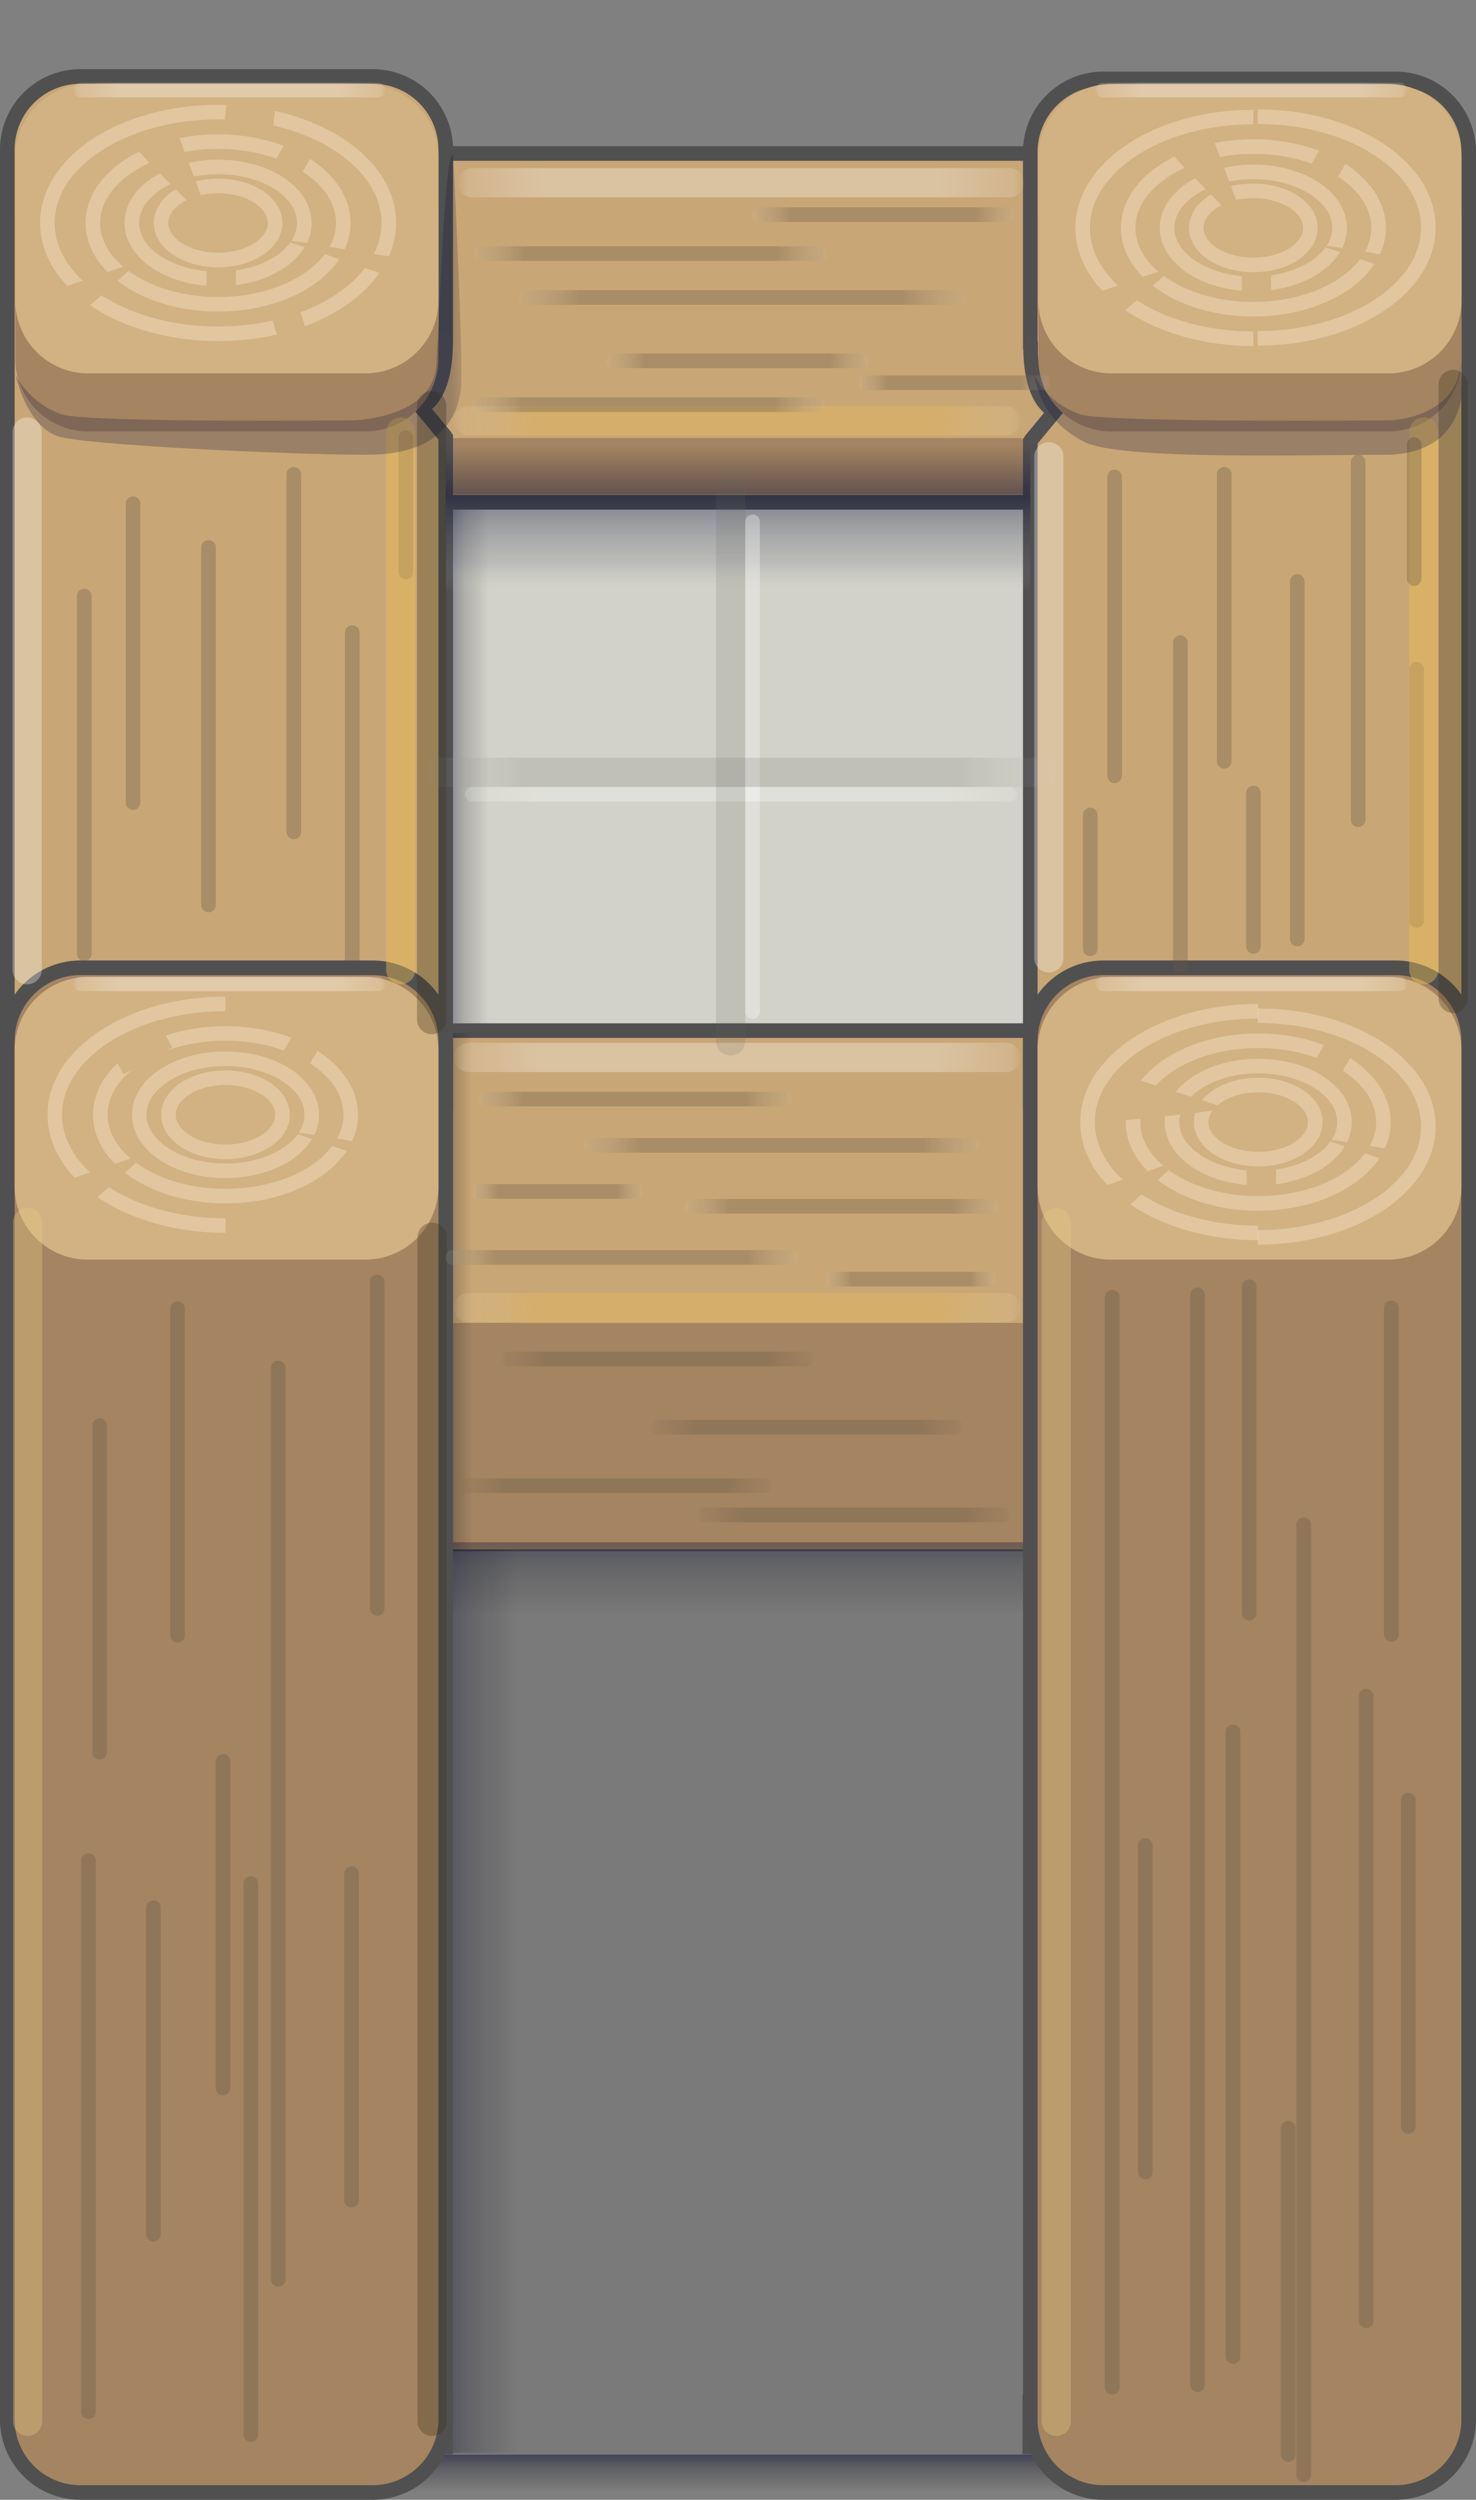<svg xmlns="http://www.w3.org/2000/svg" baseProfile="full" width="101" height="171">
 <rect width="100%" height="100%" fill="#808080" stroke="none"/>
 <path fill="#D2D2C8" d="M5.5 10.5h90a5 5 0 015 5v150a5 5 0 01-5 5H77.994l-2.347-3H25.319l-2.337 3H5.5a5 5 0 01-5-5v-150a5 5 0 015-5z"/>
 <linearGradient id="a" gradientUnits="objectBoundingBox" x1=".911" y1="1.001" x2="1.911" y2="1.001" gradientTransform="rotate(-90 .911 1)">
  <stop offset=".853" stop-color="#7A7A7A" stop-opacity=".612"/>
  <stop offset=".955" stop-color="#A4A4A4" stop-opacity=".31"/>
  <stop offset="1" stop-color="#CECECE" stop-opacity="0"/>
 </linearGradient>
 <path fill="url(#a)" d="M99.089 13.389a1 1 0 011 1v85.333a1 1 0 01-2 0l-9.922-4.111c3.722-.389 9.922 2.143 9.922-8.222v-73a1 1 0 011-1z"/>
 <linearGradient id="b" gradientUnits="objectBoundingBox" x1=".508" y1=".524" x2="1.025" y2=".524" gradientTransform="rotate(-90 .508 .524)">
  <stop offset=".832" stop-color="#7A7A7A"/>
  <stop offset=".948" stop-color="#A4A4A4" stop-opacity=".502"/>
  <stop offset="1" stop-color="#CECECE" stop-opacity="0"/>
 </linearGradient>
 <path fill="url(#b)" d="M5.917 86.5h89.166a5 5 0 015 5v73.667a5 5 0 01-5 5H77.648l-2.167-2.2h-50.33l-2.001 2.2H5.917a5 5 0 01-5-5V91.5a5 5 0 015-5z"/>
 <linearGradient id="c" gradientUnits="objectBoundingBox" x1=".042" y1=".995" x2="1.035" y2=".995" gradientTransform="rotate(-90 .042 .995)">
  <stop offset="0" stop-color="#CECECE" stop-opacity=".659"/>
  <stop offset=".692" stop-color="#E6E6E6" stop-opacity=".659"/>
  <stop offset="1" stop-color="#FFF" stop-opacity=".659"/>
 </linearGradient>
 <path fill="none" stroke-width="2" stroke-linecap="round" stroke-linejoin="round" stroke="url(#c)" d="M95.111 12.556H5.226c-1.366 0-2.449 1.189-2.449 3v71.953"/>
 <path fill="#C9A675" stroke-linejoin="round" stroke="#505050" d="M80.5 75.5v25.112a5 5 0 01-5 5h-50a5 5 0 01-5-5V75.5a5 5 0 015-5h50a5 5 0 015 5z"/>
 <path fill="#A48461" d="M80.5 95.5v5.479a5 5 0 01-5 5h-50a5 5 0 01-5-5v-5.48a5 5 0 015-5h50a5 5 0 015 5z"/>
 <linearGradient id="d" gradientUnits="objectBoundingBox" x1=".5" y1=".006" x2="1.5" y2=".006" gradientTransform="rotate(90 .5 .006)">
  <stop offset="0" stop-color="#0B0E36" stop-opacity=".341"/>
  <stop offset=".347" stop-color="#05071B" stop-opacity=".173"/>
  <stop offset="1" stop-opacity="0"/>
 </linearGradient>
 <path fill="url(#d)" d="M30.5 105.5h40v5h-40z"/>
 <linearGradient id="e" gradientUnits="objectBoundingBox" x1=".006" y1=".176" x2="1.006" y2=".176">
  <stop offset="0" stop-color="#0B0E36" stop-opacity=".341"/>
  <stop offset=".347" stop-color="#05071B" stop-opacity=".173"/>
  <stop offset="1" stop-opacity="0"/>
 </linearGradient>
 <path fill="url(#e)" d="M30.5 106h5v61.8h-5z"/>
 <linearGradient id="f" gradientUnits="objectBoundingBox" x1=".5" y1=".006" x2="1.5" y2=".006" gradientTransform="rotate(90 .5 .006)">
  <stop offset="0" stop-color="#0B0E36" stop-opacity=".525"/>
  <stop offset=".347" stop-color="#05071B" stop-opacity=".267"/>
  <stop offset="1" stop-opacity="0"/>
 </linearGradient>
 <path fill="url(#f)" d="M25.707 167.912h50.111v2.588H25.707z"/>
 <linearGradient id="g" gradientUnits="objectBoundingBox" x1=".006" y1=".5" x2="1.006" y2=".5">
  <stop offset="0" stop-color="#0B0E36" stop-opacity=".341"/>
  <stop offset=".347" stop-color="#05071B" stop-opacity=".173"/>
  <stop offset="1" stop-opacity="0"/>
 </linearGradient>
 <path fill="url(#g)" d="M30.889 34.667h2.548v35.334h-2.548z"/>
 <linearGradient id="h" gradientUnits="objectBoundingBox" x1=".006" y1=".5" x2="1.006" y2=".5">
  <stop offset="0" stop-color="#0B0E36" stop-opacity=".341"/>
  <stop offset=".347" stop-color="#05071B" stop-opacity=".173"/>
  <stop offset="1" stop-opacity="0"/>
 </linearGradient>
 <path fill="url(#h)" d="M30.591 70.667h1.701v35.334h-1.701z"/>
 <path fill="#C9A675" stroke-linejoin="round" stroke="#505050" d="M80.5 15.5v13.862a5 5 0 01-5 5h-50a5 5 0 01-5-5V15.5a5 5 0 015-5h50a5 5 0 015 5z"/>
 <path fill="#A48461" d="M80.5 31.884a1.916 1.916 0 01-1.916 1.916H22.416a1.916 1.916 0 110-3.832h56.168c1.058 0 1.916.857 1.916 1.916z"/>
 <path fill="#C9A675" stroke-linejoin="round" stroke="#505050" d="M75.5 5.397h20a5 5 0 015 5v65.26a5 5 0 01-5 5h-20a5 5 0 01-5-5v-65.26a5 5 0 015-5z"/>
 <path fill="#C9A675" d="M69.499 23.412l3.666 3.374-3.222 3.292-.444-6.666z"/>
 <path fill="none" stroke-linecap="round" stroke="#515151" d="M70.554 30.1l1.633-1.977s-1.721-.511-1.666-4.622"/>
 <path fill="#515151" d="M69.964 163.8H72.5v4.083h-2.536z"/>
 <path fill="#A48461" stroke-linejoin="round" stroke="#505050" d="M75.5 66.202h20a5 5 0 015 5V165.5a5 5 0 01-5 5h-20a5 5 0 01-5-5V71.202a5 5 0 015-5z"/>
 <path fill="#D2B182" d="M76 66.834h19a5 5 0 015 5v9.332a5 5 0 01-5 5H76a5 5 0 01-5-5v-9.332a5 5 0 015-5z"/>
 <path fill="#C9A675" stroke-linejoin="round" stroke="#505050" d="M5.5 5.23h20a5 5 0 015 5v65.428a5 5 0 01-5 5h-20a5 5 0 01-5-5V10.23a5 5 0 015-5z"/>
 <path fill="#C9A675" d="M31.51 23.148l-3.667 3.374 3.223 3.292.444-6.666z"/>
 <path fill="none" stroke-linecap="round" stroke="#515151" d="M30.454 29.837l-1.633-1.978s1.722-.511 1.666-4.622"/>
 <path fill="#A48461" d="M76.049 9.722h18.959a5 5 0 015 5v9.792a5 5 0 01-5 5h-18.96a5 5 0 01-5-5v-9.791a5 5 0 015-5zm-70.007 0H25a5 5 0 015 5v9.792a5 5 0 01-5 5H6.042a5 5 0 01-5-5v-9.791a5 5 0 015-5z"/>
 <path fill="#D2B182" d="M6.042 5.75H25a5 5 0 015 5v9.792a5 5 0 01-5 5H6.042a5 5 0 01-5-5V10.75a5 5 0 015-5zm70.007 0h18.959a5 5 0 015 5v9.792a5 5 0 01-5 5h-18.96a5 5 0 01-5-5V10.75a5 5 0 015-5z"/>
 <linearGradient id="i" gradientUnits="objectBoundingBox" x1=".5" y1=".006" x2="1.5" y2=".006" gradientTransform="rotate(90 .5 .006)">
  <stop offset="0" stop-color="#0B0E36" stop-opacity=".008"/>
  <stop offset=".336" stop-color="#0B0E36" stop-opacity=".431"/>
  <stop offset=".796" stop-color="#6C6E82" stop-opacity=".22"/>
  <stop offset="1" stop-color="#CECECE" stop-opacity="0"/>
 </linearGradient>
 <path fill="url(#i)" d="M30.5 30.485h40V40.5h-40z"/>
 <radialGradient id="j" cx="24.103" cy="55.507" r="192.553" gradientUnits="userSpaceOnUse" gradientTransform="rotate(-90 24.103 55.507)">
  <stop offset=".695" stop-color="#645746" stop-opacity=".322"/>
  <stop offset=".952" stop-color="#B1ABA2" stop-opacity=".161"/>
  <stop offset=".991" stop-color="#FFF" stop-opacity="0"/>
 </radialGradient>
 <path fill="none" stroke-linecap="round" stroke-linejoin="round" stroke="url(#j)" d="M24.103 43.276v24.462"/>
 <radialGradient id="k" cx="92.936" cy="43.841" r="192.553" gradientUnits="userSpaceOnUse" gradientTransform="rotate(-90 92.936 43.84)">
  <stop offset=".695" stop-color="#645746" stop-opacity=".322"/>
  <stop offset=".952" stop-color="#B1ABA2" stop-opacity=".161"/>
  <stop offset=".991" stop-color="#FFF" stop-opacity="0"/>
 </radialGradient>
 <path fill="none" stroke-linecap="round" stroke-linejoin="round" stroke="url(#k)" d="M92.936 31.61v24.461"/>
 <radialGradient id="l" cx="27.769" cy="34.535" r="77.015" gradientUnits="userSpaceOnUse" gradientTransform="rotate(-90 27.77 34.535)">
  <stop offset=".695" stop-color="#645746" stop-opacity=".322"/>
  <stop offset=".952" stop-color="#B1ABA2" stop-opacity=".161"/>
  <stop offset=".991" stop-color="#FFF" stop-opacity="0"/>
 </radialGradient>
 <path fill="none" stroke-linecap="round" stroke-linejoin="round" stroke="url(#l)" d="M27.769 29.943v9.184"/>
 <radialGradient id="m" cx="96.936" cy="54.368" r="137.515" gradientUnits="userSpaceOnUse" gradientTransform="rotate(-90 96.936 54.368)">
  <stop offset=".695" stop-color="#645746" stop-opacity=".322"/>
  <stop offset=".952" stop-color="#B1ABA2" stop-opacity=".161"/>
  <stop offset=".991" stop-color="#FFF" stop-opacity="0"/>
 </radialGradient>
 <path fill="none" stroke-linecap="round" stroke-linejoin="round" stroke="url(#m)" d="M96.936 45.776V62.96"/>
 <radialGradient id="n" cx="5.769" cy="53.007" r="192.553" gradientUnits="userSpaceOnUse" gradientTransform="rotate(-90 5.77 53.007)">
  <stop offset=".695" stop-color="#645746" stop-opacity=".322"/>
  <stop offset=".952" stop-color="#B1ABA2" stop-opacity=".161"/>
  <stop offset=".991" stop-color="#FFF" stop-opacity="0"/>
 </radialGradient>
 <path fill="none" stroke-linecap="round" stroke-linejoin="round" stroke="url(#n)" d="M5.769 40.776v24.462"/>
 <radialGradient id="o" cx="80.769" cy="55.016" r="174.777" gradientUnits="userSpaceOnUse" gradientTransform="rotate(-90 80.77 55.016)">
  <stop offset=".695" stop-color="#645746" stop-opacity=".322"/>
  <stop offset=".952" stop-color="#B1ABA2" stop-opacity=".161"/>
  <stop offset=".991" stop-color="#FFF" stop-opacity="0"/>
 </radialGradient>
 <path fill="none" stroke-linecap="round" stroke-linejoin="round" stroke="url(#o)" d="M80.769 43.96v22.111"/>
 <path fill="#515151" d="M28.464 163.8H31v4.083h-2.536z"/>
 <path fill="#A48461" stroke-linejoin="round" stroke="#505050" d="M5.5 66.202h20a5 5 0 015 5V165.5a5 5 0 01-5 5h-20a5 5 0 01-5-5V71.202a5 5 0 015-5z"/>
 <path fill="#D2B182" d="M6 66.834h19a5 5 0 015 5v9.332a5 5 0 01-5 5H6a5 5 0 01-5-5v-9.332a5 5 0 015-5z"/>
 <radialGradient id="p" cx="15.699" cy="6.162" r="10.897" gradientUnits="userSpaceOnUse">
  <stop offset=".695" stop-color="#FFF" stop-opacity=".322"/>
  <stop offset=".952" stop-color="#FFF" stop-opacity=".161"/>
  <stop offset=".991" stop-color="#FFF" stop-opacity="0"/>
 </radialGradient>
 <path fill="none" stroke-linecap="round" stroke-linejoin="round" stroke="url(#p)" d="M25.875 6.162H5.523"/>
 <radialGradient id="q" cx="15.699" cy="67.302" r="10.897" gradientUnits="userSpaceOnUse">
  <stop offset=".695" stop-color="#FFF" stop-opacity=".322"/>
  <stop offset=".952" stop-color="#FFF" stop-opacity=".161"/>
  <stop offset=".991" stop-color="#FFF" stop-opacity="0"/>
 </radialGradient>
 <path fill="none" stroke-linecap="round" stroke-linejoin="round" stroke="url(#q)" d="M25.875 67.302H5.523"/>
 <radialGradient id="r" cx="50.453" cy="72.334" r="19.692" gradientUnits="userSpaceOnUse">
  <stop offset=".695" stop-color="#FFF" stop-opacity=".322"/>
  <stop offset=".952" stop-color="#FFF" stop-opacity=".161"/>
  <stop offset=".991" stop-color="#FFF" stop-opacity="0"/>
 </radialGradient>
 <path fill="none" stroke-width="2" stroke-linecap="round" stroke-linejoin="round" stroke="url(#r)" d="M68.843 72.334H32.064"/>
 <radialGradient id="s" cx="50.453" cy="89.446" r="19.692" gradientUnits="userSpaceOnUse">
  <stop offset=".695" stop-color="#EBBE54" stop-opacity=".322"/>
  <stop offset=".952" stop-color="#F5DEA9" stop-opacity=".161"/>
  <stop offset=".991" stop-color="#FFF" stop-opacity="0"/>
 </radialGradient>
 <path fill="none" stroke-width="2" stroke-linecap="round" stroke-linejoin="round" stroke="url(#s)" d="M68.843 89.446H32.064"/>
 <radialGradient id="t" cx="50.453" cy="28.776" r="19.692" gradientUnits="userSpaceOnUse">
  <stop offset=".695" stop-color="#EBBE54" stop-opacity=".322"/>
  <stop offset=".952" stop-color="#F5DEA9" stop-opacity=".161"/>
  <stop offset=".991" stop-color="#FFF" stop-opacity="0"/>
 </radialGradient>
 <path fill="none" stroke-width="2" stroke-linecap="round" stroke-linejoin="round" stroke="url(#t)" d="M68.843 28.776H32.064"/>
 <radialGradient id="u" cx="50.703" cy="12.5" r="19.692" gradientUnits="userSpaceOnUse">
  <stop offset=".695" stop-color="#FFF" stop-opacity=".322"/>
  <stop offset=".952" stop-color="#FFF" stop-opacity=".161"/>
  <stop offset=".991" stop-color="#FFF" stop-opacity="0"/>
 </radialGradient>
 <path fill="none" stroke-width="2" stroke-linecap="round" stroke-linejoin="round" stroke="url(#u)" d="M69.093 12.5H32.314"/>
 <radialGradient id="v" cx="50.703" cy="54.334" r="19.692" gradientUnits="userSpaceOnUse">
  <stop offset=".695" stop-color="#FFF" stop-opacity=".322"/>
  <stop offset=".952" stop-color="#FFF" stop-opacity=".161"/>
  <stop offset=".991" stop-color="#FFF" stop-opacity="0"/>
 </radialGradient>
 <path fill="none" stroke-linecap="round" stroke-linejoin="round" stroke="url(#v)" d="M69.093 54.334H32.314"/>
 <radialGradient id="w" cx="51.499" cy="52.446" r="260.93" gradientUnits="userSpaceOnUse" gradientTransform="rotate(-90 51.499 52.446)">
  <stop offset=".695" stop-color="#FFF" stop-opacity=".322"/>
  <stop offset=".952" stop-color="#FFF" stop-opacity=".161"/>
  <stop offset=".991" stop-color="#FFF" stop-opacity="0"/>
 </radialGradient>
 <path fill="none" stroke-linecap="round" stroke-linejoin="round" stroke="url(#w)" d="M51.499 35.695v33.503"/>
 <radialGradient id="x" cx="50.703" cy="52.83" r="22.053" gradientUnits="userSpaceOnUse">
  <stop offset=".679" stop-color="#646360" stop-opacity=".161"/>
  <stop offset=".95" stop-color="#B1B1AF" stop-opacity=".082"/>
  <stop offset=".991" stop-color="#FFF" stop-opacity="0"/>
 </radialGradient>
 <path fill="none" stroke-width="2" stroke-linecap="round" stroke-linejoin="round" stroke="url(#x)" d="M71.298 52.83H30.109"/>
 <radialGradient id="y" cx="49.995" cy="52.447" r="149.437" gradientUnits="userSpaceOnUse" gradientTransform="rotate(-90 49.995 52.446)">
  <stop offset=".679" stop-color="#646360" stop-opacity=".161"/>
  <stop offset=".95" stop-color="#B1B1AF" stop-opacity=".082"/>
  <stop offset=".991" stop-color="#FFF" stop-opacity="0"/>
 </radialGradient>
 <path fill="none" stroke-width="2" stroke-linecap="round" stroke-linejoin="round" stroke="url(#y)" d="M49.995 33.686v37.521"/>
 <radialGradient id="z" cx="71.77" cy="48.384" r="137.177" gradientUnits="userSpaceOnUse" gradientTransform="rotate(-90 71.77 48.384)">
  <stop offset=".695" stop-color="#FFF" stop-opacity=".322"/>
  <stop offset=".952" stop-color="#FFF" stop-opacity=".161"/>
  <stop offset=".991" stop-color="#FFF" stop-opacity="0"/>
 </radialGradient>
 <path fill="none" stroke-width="2" stroke-linecap="round" stroke-linejoin="round" stroke="url(#z)" d="M71.77 31.245v34.278"/>
 <radialGradient id="A" cx="1.859" cy="47.945" r="146.633" gradientUnits="userSpaceOnUse" gradientTransform="rotate(-90 1.859 47.945)">
  <stop offset=".695" stop-color="#FFF" stop-opacity=".322"/>
  <stop offset=".952" stop-color="#FFF" stop-opacity=".161"/>
  <stop offset=".991" stop-color="#FFF" stop-opacity="0"/>
 </radialGradient>
 <path fill="none" stroke-width="2" stroke-linecap="round" stroke-linejoin="round" stroke="url(#A)" d="M1.859 29.555v36.78"/>
 <radialGradient id="B" cx="27.423" cy="47.945" r="146.633" gradientUnits="userSpaceOnUse" gradientTransform="rotate(-90 27.423 47.945)">
  <stop offset=".695" stop-color="#EBBE54" stop-opacity=".424"/>
  <stop offset=".952" stop-color="#F5DEA9" stop-opacity=".212"/>
  <stop offset=".991" stop-color="#FFF" stop-opacity="0"/>
 </radialGradient>
 <path fill="none" stroke-width="2" stroke-linecap="round" stroke-linejoin="round" stroke="url(#B)" d="M27.423 29.555v36.78"/>
 <radialGradient id="C" cx="97.426" cy="47.945" r="146.633" gradientUnits="userSpaceOnUse" gradientTransform="rotate(-90 97.426 47.945)">
  <stop offset=".695" stop-color="#EBBE54" stop-opacity=".424"/>
  <stop offset=".952" stop-color="#F5DEA9" stop-opacity=".212"/>
  <stop offset=".991" stop-color="#FFF" stop-opacity="0"/>
 </radialGradient>
 <path fill="none" stroke-width="2" stroke-linecap="round" stroke-linejoin="round" stroke="url(#C)" d="M97.426 29.555v36.78"/>
 <radialGradient id="D" cx="9.103" cy="44.682" r="162.173" gradientUnits="userSpaceOnUse" gradientTransform="rotate(-90 9.103 44.682)">
  <stop offset=".695" stop-color="#645746" stop-opacity=".322"/>
  <stop offset=".952" stop-color="#B1ABA2" stop-opacity=".161"/>
  <stop offset=".991" stop-color="#FFF" stop-opacity="0"/>
 </radialGradient>
 <path fill="none" stroke-linecap="round" stroke-linejoin="round" stroke="url(#D)" d="M9.103 34.46v20.445"/>
 <radialGradient id="E" cx="76.269" cy="42.849" r="162.173" gradientUnits="userSpaceOnUse" gradientTransform="rotate(-90 76.27 42.85)">
  <stop offset=".695" stop-color="#645746" stop-opacity=".322"/>
  <stop offset=".952" stop-color="#B1ABA2" stop-opacity=".161"/>
  <stop offset=".991" stop-color="#FFF" stop-opacity="0"/>
 </radialGradient>
 <path fill="none" stroke-linecap="round" stroke-linejoin="round" stroke="url(#E)" d="M76.269 32.627v20.444"/>
 <radialGradient id="F" cx="74.603" cy="60.325" r="76.838" gradientUnits="userSpaceOnUse" gradientTransform="rotate(-90 74.603 60.325)">
  <stop offset=".695" stop-color="#645746" stop-opacity=".322"/>
  <stop offset=".952" stop-color="#B1ABA2" stop-opacity=".161"/>
  <stop offset=".991" stop-color="#FFF" stop-opacity="0"/>
 </radialGradient>
 <path fill="none" stroke-linecap="round" stroke-linejoin="round" stroke="url(#F)" d="M74.603 55.744v9.161"/>
 <radialGradient id="G" cx="96.769" cy="34.991" r="76.838" gradientUnits="userSpaceOnUse" gradientTransform="rotate(-90 96.77 34.991)">
  <stop offset=".695" stop-color="#645746" stop-opacity=".322"/>
  <stop offset=".952" stop-color="#B1ABA2" stop-opacity=".161"/>
  <stop offset=".991" stop-color="#FFF" stop-opacity="0"/>
 </radialGradient>
 <path fill="none" stroke-linecap="round" stroke-linejoin="round" stroke="url(#G)" d="M96.769 30.411v9.16"/>
 <radialGradient id="H" cx="85.769" cy="59.491" r="86.921" gradientUnits="userSpaceOnUse" gradientTransform="rotate(-90 85.77 59.491)">
  <stop offset=".695" stop-color="#645746" stop-opacity=".322"/>
  <stop offset=".952" stop-color="#B1ABA2" stop-opacity=".161"/>
  <stop offset=".991" stop-color="#FFF" stop-opacity="0"/>
 </radialGradient>
 <path fill="none" stroke-linecap="round" stroke-linejoin="round" stroke="url(#H)" d="M85.769 54.244v10.494"/>
 <radialGradient id="I" cx="43.436" cy="75.183" r="10.946" gradientUnits="userSpaceOnUse" gradientTransform="rotate(180 43.436 75.182)">
  <stop offset=".695" stop-color="#645746" stop-opacity=".322"/>
  <stop offset=".952" stop-color="#B1ABA2" stop-opacity=".161"/>
  <stop offset=".991" stop-color="#FFF" stop-opacity="0"/>
 </radialGradient>
 <path fill="none" stroke-linecap="round" stroke-linejoin="round" stroke="url(#I)" d="M33.214 75.183h20.444"/>
 <radialGradient id="J" cx="53.483" cy="78.349" r="13.902" gradientUnits="userSpaceOnUse" gradientTransform="rotate(180 53.482 78.35)">
  <stop offset=".695" stop-color="#645746" stop-opacity=".322"/>
  <stop offset=".952" stop-color="#B1ABA2" stop-opacity=".161"/>
  <stop offset=".991" stop-color="#FFF" stop-opacity="0"/>
 </radialGradient>
 <path fill="none" stroke-linecap="round" stroke-linejoin="round" stroke="url(#J)" d="M40.5 78.349h25.965"/>
 <radialGradient id="K" cx="57.556" cy="82.516" r="10.946" gradientUnits="userSpaceOnUse" gradientTransform="rotate(180 57.556 82.516)">
  <stop offset=".695" stop-color="#645746" stop-opacity=".322"/>
  <stop offset=".952" stop-color="#B1ABA2" stop-opacity=".161"/>
  <stop offset=".991" stop-color="#FFF" stop-opacity="0"/>
 </radialGradient>
 <path fill="none" stroke-linecap="round" stroke-linejoin="round" stroke="url(#K)" d="M47.333 82.516h20.445"/>
 <radialGradient id="L" cx="42.111" cy="101.627" r="10.946" gradientUnits="userSpaceOnUse" gradientTransform="rotate(180 42.111 101.627)">
  <stop offset=".695" stop-color="#645746" stop-opacity=".322"/>
  <stop offset=".952" stop-color="#846D53" stop-opacity=".161"/>
  <stop offset=".991" stop-color="#A48461" stop-opacity="0"/>
 </radialGradient>
 <path fill="none" stroke-linecap="round" stroke-linejoin="round" stroke="url(#L)" d="M31.889 101.627h20.444"/>
 <radialGradient id="M" cx="45" cy="92.96" r="10.946" gradientUnits="userSpaceOnUse" gradientTransform="rotate(180 45 92.96)">
  <stop offset=".695" stop-color="#645746" stop-opacity=".322"/>
  <stop offset=".952" stop-color="#846D53" stop-opacity=".161"/>
  <stop offset=".991" stop-color="#A48461" stop-opacity="0"/>
 </radialGradient>
 <path fill="none" stroke-linecap="round" stroke-linejoin="round" stroke="url(#M)" d="M34.778 92.96h20.444"/>
 <radialGradient id="N" cx="55.222" cy="97.627" r="10.946" gradientUnits="userSpaceOnUse" gradientTransform="rotate(180 55.222 97.627)">
  <stop offset=".695" stop-color="#645746" stop-opacity=".322"/>
  <stop offset=".952" stop-color="#846D53" stop-opacity=".161"/>
  <stop offset=".991" stop-color="#A48461" stop-opacity="0"/>
 </radialGradient>
 <path fill="none" stroke-linecap="round" stroke-linejoin="round" stroke="url(#N)" d="M45 97.627h20.444"/>
 <radialGradient id="O" cx="58.444" cy="103.627" r="10.946" gradientUnits="userSpaceOnUse" gradientTransform="rotate(180 58.444 103.627)">
  <stop offset=".695" stop-color="#645746" stop-opacity=".322"/>
  <stop offset=".952" stop-color="#846D53" stop-opacity=".161"/>
  <stop offset=".991" stop-color="#A48461" stop-opacity="0"/>
 </radialGradient>
 <path fill="none" stroke-linecap="round" stroke-linejoin="round" stroke="url(#O)" d="M48.222 103.627h20.445"/>
 <radialGradient id="P" cx="76.111" cy="106.019" r="571.434" gradientUnits="userSpaceOnUse" gradientTransform="rotate(90 76.111 106.019)">
  <stop offset=".695" stop-color="#645746" stop-opacity=".322"/>
  <stop offset=".952" stop-color="#846D53" stop-opacity=".161"/>
  <stop offset=".991" stop-color="#A48461" stop-opacity="0"/>
 </radialGradient>
 <path fill="none" stroke-linecap="round" stroke-linejoin="round" stroke="url(#P)" d="M76.111 163.3V88.738"/>
 <radialGradient id="Q" cx="81.945" cy="105.852" r="571.434" gradientUnits="userSpaceOnUse" gradientTransform="rotate(90 81.944 105.852)">
  <stop offset=".695" stop-color="#645746" stop-opacity=".322"/>
  <stop offset=".952" stop-color="#846D53" stop-opacity=".161"/>
  <stop offset=".991" stop-color="#A48461" stop-opacity="0"/>
 </radialGradient>
 <path fill="none" stroke-linecap="round" stroke-linejoin="round" stroke="url(#Q)" d="M81.945 163.133V88.571"/>
 <radialGradient id="R" cx="89.205" cy="116.8" r="377.412" gradientUnits="userSpaceOnUse" gradientTransform="rotate(90 89.205 116.8)">
  <stop offset=".695" stop-color="#645746" stop-opacity=".322"/>
  <stop offset=".952" stop-color="#846D53" stop-opacity=".161"/>
  <stop offset=".991" stop-color="#A48461" stop-opacity="0"/>
 </radialGradient>
 <path fill="none" stroke-linecap="round" stroke-linejoin="round" stroke="url(#R)" d="M89.205 169.3v-65"/>
 <radialGradient id="S" cx="95.205" cy="100.633" r="133.428" gradientUnits="userSpaceOnUse" gradientTransform="rotate(90 95.205 100.633)">
  <stop offset=".695" stop-color="#645746" stop-opacity=".322"/>
  <stop offset=".952" stop-color="#846D53" stop-opacity=".161"/>
  <stop offset=".991" stop-color="#A48461" stop-opacity="0"/>
 </radialGradient>
 <path fill="none" stroke-linecap="round" stroke-linejoin="round" stroke="url(#S)" d="M95.205 111.8V89.466"/>
 <radialGradient id="T" cx="85.483" cy="99.189" r="133.429" gradientUnits="userSpaceOnUse" gradientTransform="rotate(90 85.482 99.189)">
  <stop offset=".695" stop-color="#645746" stop-opacity=".322"/>
  <stop offset=".952" stop-color="#846D53" stop-opacity=".161"/>
  <stop offset=".991" stop-color="#A48461" stop-opacity="0"/>
 </radialGradient>
 <path fill="none" stroke-linecap="round" stroke-linejoin="round" stroke="url(#T)" d="M85.483 110.355V88.022"/>
 <radialGradient id="U" cx="78.371" cy="137.411" r="133.428" gradientUnits="userSpaceOnUse" gradientTransform="rotate(90 78.371 137.41)">
  <stop offset=".695" stop-color="#645746" stop-opacity=".322"/>
  <stop offset=".952" stop-color="#846D53" stop-opacity=".161"/>
  <stop offset=".991" stop-color="#A48461" stop-opacity="0"/>
 </radialGradient>
 <path fill="none" stroke-linecap="round" stroke-linejoin="round" stroke="url(#U)" d="M78.371 148.577v-22.333"/>
 <radialGradient id="V" cx="88.149" cy="156.744" r="133.428" gradientUnits="userSpaceOnUse" gradientTransform="rotate(90 88.15 156.744)">
  <stop offset=".695" stop-color="#645746" stop-opacity=".322"/>
  <stop offset=".952" stop-color="#846D53" stop-opacity=".161"/>
  <stop offset=".991" stop-color="#A48461" stop-opacity="0"/>
 </radialGradient>
 <path fill="none" stroke-linecap="round" stroke-linejoin="round" stroke="url(#V)" d="M88.149 167.911v-22.334"/>
 <radialGradient id="W" cx="96.371" cy="134.3" r="133.428" gradientUnits="userSpaceOnUse" gradientTransform="rotate(90 96.371 134.3)">
  <stop offset=".695" stop-color="#645746" stop-opacity=".322"/>
  <stop offset=".952" stop-color="#846D53" stop-opacity=".161"/>
  <stop offset=".991" stop-color="#A48461" stop-opacity="0"/>
 </radialGradient>
 <path fill="none" stroke-linecap="round" stroke-linejoin="round" stroke="url(#W)" d="M96.371 145.466v-22.333"/>
 <radialGradient id="X" cx="84.371" cy="139.831" r="250.059" gradientUnits="userSpaceOnUse" gradientTransform="rotate(90 84.371 139.83)">
  <stop offset=".695" stop-color="#645746" stop-opacity=".322"/>
  <stop offset=".952" stop-color="#846D53" stop-opacity=".161"/>
  <stop offset=".991" stop-color="#A48461" stop-opacity="0"/>
 </radialGradient>
 <path fill="none" stroke-linecap="round" stroke-linejoin="round" stroke="url(#X)" d="M84.371 161.195v-42.729"/>
 <radialGradient id="Y" cx="93.483" cy="137.387" r="250.059" gradientUnits="userSpaceOnUse" gradientTransform="rotate(90 93.482 137.387)">
  <stop offset=".695" stop-color="#645746" stop-opacity=".322"/>
  <stop offset=".952" stop-color="#846D53" stop-opacity=".161"/>
  <stop offset=".991" stop-color="#A48461" stop-opacity="0"/>
 </radialGradient>
 <path fill="none" stroke-linecap="round" stroke-linejoin="round" stroke="url(#Y)" d="M93.483 158.751v-42.729"/>
 <radialGradient id="Z" cx="25.816" cy="98.855" r="133.428" gradientUnits="userSpaceOnUse" gradientTransform="rotate(90 25.816 98.855)">
  <stop offset=".695" stop-color="#645746" stop-opacity=".322"/>
  <stop offset=".952" stop-color="#846D53" stop-opacity=".161"/>
  <stop offset=".991" stop-color="#A48461" stop-opacity="0"/>
 </radialGradient>
 <path fill="none" stroke-linecap="round" stroke-linejoin="round" stroke="url(#Z)" d="M25.816 110.022V87.689"/>
 <radialGradient id="aa" cx="12.149" cy="100.689" r="133.428" gradientUnits="userSpaceOnUse" gradientTransform="rotate(90 12.15 100.689)">
  <stop offset=".695" stop-color="#645746" stop-opacity=".322"/>
  <stop offset=".952" stop-color="#846D53" stop-opacity=".161"/>
  <stop offset=".991" stop-color="#A48461" stop-opacity="0"/>
 </radialGradient>
 <path fill="none" stroke-linecap="round" stroke-linejoin="round" stroke="url(#aa)" d="M12.149 111.855V89.522"/>
 <radialGradient id="ab" cx="15.26" cy="131.667" r="133.428" gradientUnits="userSpaceOnUse" gradientTransform="rotate(90 15.26 131.667)">
  <stop offset=".695" stop-color="#645746" stop-opacity=".322"/>
  <stop offset=".952" stop-color="#846D53" stop-opacity=".161"/>
  <stop offset=".991" stop-color="#A48461" stop-opacity="0"/>
 </radialGradient>
 <path fill="none" stroke-linecap="round" stroke-linejoin="round" stroke="url(#ab)" d="M15.26 142.833V120.5"/>
 <radialGradient id="ac" cx="10.5" cy="141.667" r="133.428" gradientUnits="userSpaceOnUse" gradientTransform="rotate(90 10.5 141.667)">
  <stop offset=".695" stop-color="#645746" stop-opacity=".322"/>
  <stop offset=".952" stop-color="#846D53" stop-opacity=".161"/>
  <stop offset=".991" stop-color="#A48461" stop-opacity="0"/>
 </radialGradient>
 <path fill="none" stroke-linecap="round" stroke-linejoin="round" stroke="url(#ac)" d="M10.5 152.833V130.5"/>
 <radialGradient id="ad" cx="24.056" cy="139.333" r="133.428" gradientUnits="userSpaceOnUse" gradientTransform="rotate(90 24.056 139.333)">
  <stop offset=".695" stop-color="#645746" stop-opacity=".322"/>
  <stop offset=".952" stop-color="#846D53" stop-opacity=".161"/>
  <stop offset=".991" stop-color="#A48461" stop-opacity="0"/>
 </radialGradient>
 <path fill="none" stroke-linecap="round" stroke-linejoin="round" stroke="url(#ad)" d="M24.056 150.5v-22.333"/>
 <radialGradient id="ae" cx="6.056" cy="146.125" r="221.274" gradientUnits="userSpaceOnUse" gradientTransform="rotate(90 6.056 146.125)">
  <stop offset=".695" stop-color="#645746" stop-opacity=".322"/>
  <stop offset=".952" stop-color="#846D53" stop-opacity=".161"/>
  <stop offset=".991" stop-color="#A48461" stop-opacity="0"/>
 </radialGradient>
 <path fill="none" stroke-linecap="round" stroke-linejoin="round" stroke="url(#ae)" d="M6.056 164.973v-37.695"/>
 <radialGradient id="af" cx="17.167" cy="147.681" r="221.274" gradientUnits="userSpaceOnUse" gradientTransform="rotate(90 17.167 147.681)">
  <stop offset=".695" stop-color="#645746" stop-opacity=".322"/>
  <stop offset=".952" stop-color="#846D53" stop-opacity=".161"/>
  <stop offset=".991" stop-color="#A48461" stop-opacity="0"/>
 </radialGradient>
 <path fill="none" stroke-linecap="round" stroke-linejoin="round" stroke="url(#af)" d="M17.167 166.529v-37.696"/>
 <radialGradient id="ag" cx="6.816" cy="108.689" r="133.428" gradientUnits="userSpaceOnUse" gradientTransform="rotate(90 6.816 108.689)">
  <stop offset=".695" stop-color="#645746" stop-opacity=".322"/>
  <stop offset=".952" stop-color="#846D53" stop-opacity=".161"/>
  <stop offset=".991" stop-color="#A48461" stop-opacity="0"/>
 </radialGradient>
 <path fill="none" stroke-linecap="round" stroke-linejoin="round" stroke="url(#ag)" d="M6.816 119.855V97.522"/>
 <radialGradient id="ah" cx="19.038" cy="104.744" r="362.163" gradientUnits="userSpaceOnUse" gradientTransform="rotate(90 19.038 104.744)">
  <stop offset=".695" stop-color="#645746" stop-opacity=".322"/>
  <stop offset=".952" stop-color="#846D53" stop-opacity=".161"/>
  <stop offset=".991" stop-color="#A48461" stop-opacity="0"/>
 </radialGradient>
 <path fill="none" stroke-linecap="round" stroke-linejoin="round" stroke="url(#ah)" d="M19.038 155.911V93.577"/>
 <radialGradient id="ai" cx="70.481" cy="84.306" r="3434.67" gradientUnits="userSpaceOnUse" gradientTransform="rotate(90 70.482 84.306)">
  <stop offset=".695" stop-color="#EBCD85" stop-opacity=".322"/>
  <stop offset=".952" stop-color="#C7A873" stop-opacity=".161"/>
  <stop offset=".991" stop-color="#A48461" stop-opacity="0"/>
 </radialGradient>
 <path fill="none" stroke-width="2" stroke-linecap="round" stroke-linejoin="round" stroke="url(#ai)" d="M72.278 165.633v-82"/>
 <radialGradient id="aj" cx=".482" cy="86.306" r="3341.34" gradientUnits="userSpaceOnUse" gradientTransform="rotate(90 .482 86.306)">
  <stop offset=".695" stop-color="#EBCD85" stop-opacity=".322"/>
  <stop offset=".952" stop-color="#C7A873" stop-opacity=".161"/>
  <stop offset=".991" stop-color="#A48461" stop-opacity="0"/>
 </radialGradient>
 <path fill="none" stroke-width="2" stroke-linecap="round" stroke-linejoin="round" stroke="url(#aj)" d="M1.887 165.633v-82"/>
 <radialGradient id="ak" cx="30.482" cy="84.306" r="3393.78" gradientUnits="userSpaceOnUse" gradientTransform="rotate(90 30.482 84.306)">
  <stop offset=".695" stop-color="#3A321D" stop-opacity=".322"/>
  <stop offset=".952" stop-color="#6F5B3F" stop-opacity=".161"/>
  <stop offset=".991" stop-color="#A48461" stop-opacity="0"/>
 </radialGradient>
 <path fill="none" stroke-width="2" stroke-linecap="round" stroke-linejoin="round" stroke="url(#ak)" d="M29.572 165.633v-81"/>
 <radialGradient id="al" cx="29.537" cy="48.744" r="166.374" gradientUnits="userSpaceOnUse" gradientTransform="rotate(90 29.537 48.744)">
  <stop offset=".695" stop-color="#3A321D" stop-opacity=".322"/>
  <stop offset=".952" stop-color="#6F5B3F" stop-opacity=".161"/>
  <stop offset=".991" stop-color="#A48461" stop-opacity="0"/>
 </radialGradient>
 <path fill="none" stroke-width="2" stroke-linecap="round" stroke-linejoin="round" stroke="url(#al)" d="M29.537 69.744v-42"/>
 <radialGradient id="am" cx="99.437" cy="47.3" r="166.374" gradientUnits="userSpaceOnUse" gradientTransform="rotate(90 99.437 47.3)">
  <stop offset=".695" stop-color="#3A321D" stop-opacity=".322"/>
  <stop offset=".952" stop-color="#6F5B3F" stop-opacity=".161"/>
  <stop offset=".991" stop-color="#A48461" stop-opacity="0"/>
 </radialGradient>
 <path fill="none" stroke-width="2" stroke-linecap="round" stroke-linejoin="round" stroke="url(#am)" d="M99.437 68.3v-42"/>
 <radialGradient id="an" cx="42.538" cy="86.016" r="12.392" gradientUnits="userSpaceOnUse" gradientTransform="rotate(180 42.538 86.016)">
  <stop offset=".695" stop-color="#645746" stop-opacity=".322"/>
  <stop offset=".952" stop-color="#B1ABA2" stop-opacity=".161"/>
  <stop offset=".991" stop-color="#FFF" stop-opacity="0"/>
 </radialGradient>
 <path fill="none" stroke-linecap="round" stroke-linejoin="round" stroke="url(#an)" d="M30.965 86.016h23.146"/>
 <radialGradient id="ao" cx="44.538" cy="17.349" r="12.392" gradientUnits="userSpaceOnUse" gradientTransform="rotate(180 44.538 17.35)">
  <stop offset=".695" stop-color="#645746" stop-opacity=".322"/>
  <stop offset=".952" stop-color="#B1ABA2" stop-opacity=".161"/>
  <stop offset=".991" stop-color="#FFF" stop-opacity="0"/>
 </radialGradient>
 <path fill="none" stroke-linecap="round" stroke-linejoin="round" stroke="url(#ao)" d="M32.965 17.349h23.146"/>
 <radialGradient id="ap" cx="50.715" cy="20.349" r="15.794" gradientUnits="userSpaceOnUse" gradientTransform="rotate(180 50.715 20.35)">
  <stop offset=".695" stop-color="#645746" stop-opacity=".322"/>
  <stop offset=".952" stop-color="#B1ABA2" stop-opacity=".161"/>
  <stop offset=".991" stop-color="#FFF" stop-opacity="0"/>
 </radialGradient>
 <path fill="none" stroke-linecap="round" stroke-linejoin="round" stroke="url(#ap)" d="M35.965 20.349h29.5"/>
 <radialGradient id="aq" cx="50.465" cy="24.682" r="9.102" gradientUnits="userSpaceOnUse" gradientTransform="rotate(180 50.465 24.682)">
  <stop offset=".695" stop-color="#645746" stop-opacity=".322"/>
  <stop offset=".952" stop-color="#B1ABA2" stop-opacity=".161"/>
  <stop offset=".991" stop-color="#FFF" stop-opacity="0"/>
 </radialGradient>
 <path fill="none" stroke-linecap="round" stroke-linejoin="round" stroke="url(#aq)" d="M41.965 24.682h17"/>
 <radialGradient id="ar" cx="60.465" cy="14.682" r="9.102" gradientUnits="userSpaceOnUse" gradientTransform="rotate(180 60.465 14.682)">
  <stop offset=".695" stop-color="#645746" stop-opacity=".322"/>
  <stop offset=".952" stop-color="#B1ABA2" stop-opacity=".161"/>
  <stop offset=".991" stop-color="#FFF" stop-opacity="0"/>
 </radialGradient>
 <path fill="none" stroke-linecap="round" stroke-linejoin="round" stroke="url(#ar)" d="M51.965 14.682h17"/>
 <radialGradient id="as" cx="65.298" cy="26.182" r="6.603" gradientUnits="userSpaceOnUse" gradientTransform="rotate(180 65.298 26.182)">
  <stop offset=".695" stop-color="#645746" stop-opacity=".322"/>
  <stop offset=".952" stop-color="#B1ABA2" stop-opacity=".161"/>
  <stop offset=".991" stop-color="#FFF" stop-opacity="0"/>
 </radialGradient>
 <path fill="none" stroke-linecap="round" stroke-linejoin="round" stroke="url(#as)" d="M59.132 26.182h12.333"/>
 <radialGradient id="at" cx="44.371" cy="27.682" r="12.392" gradientUnits="userSpaceOnUse" gradientTransform="rotate(180 44.371 27.682)">
  <stop offset=".695" stop-color="#645746" stop-opacity=".322"/>
  <stop offset=".952" stop-color="#B1ABA2" stop-opacity=".161"/>
  <stop offset=".991" stop-color="#FFF" stop-opacity="0"/>
 </radialGradient>
 <path fill="none" stroke-linecap="round" stroke-linejoin="round" stroke="url(#at)" d="M32.798 27.682h23.146"/>
 <radialGradient id="au" cx="38.149" cy="81.5" r="5.871" gradientUnits="userSpaceOnUse" gradientTransform="rotate(180 38.15 81.5)">
  <stop offset=".695" stop-color="#645746" stop-opacity=".322"/>
  <stop offset=".952" stop-color="#B1ABA2" stop-opacity=".161"/>
  <stop offset=".991" stop-color="#FFF" stop-opacity="0"/>
 </radialGradient>
 <path fill="none" stroke-linecap="round" stroke-linejoin="round" stroke="url(#au)" d="M32.667 81.5h10.965"/>
 <radialGradient id="av" cx="62.316" cy="87.5" r="5.871" gradientUnits="userSpaceOnUse" gradientTransform="rotate(180 62.316 87.5)">
  <stop offset=".695" stop-color="#645746" stop-opacity=".322"/>
  <stop offset=".952" stop-color="#B1ABA2" stop-opacity=".161"/>
  <stop offset=".991" stop-color="#FFF" stop-opacity="0"/>
 </radialGradient>
 <path fill="none" stroke-linecap="round" stroke-linejoin="round" stroke="url(#av)" d="M56.833 87.5h10.965"/>
 <radialGradient id="aw" cx="14.269" cy="49.674" r="192.553" gradientUnits="userSpaceOnUse" gradientTransform="rotate(-90 14.27 49.674)">
  <stop offset=".695" stop-color="#645746" stop-opacity=".322"/>
  <stop offset=".952" stop-color="#B1ABA2" stop-opacity=".161"/>
  <stop offset=".991" stop-color="#FFF" stop-opacity="0"/>
 </radialGradient>
 <path fill="none" stroke-linecap="round" stroke-linejoin="round" stroke="url(#aw)" d="M14.269 37.443v24.462"/>
 <radialGradient id="ax" cx="83.769" cy="42.26" r="156.048" gradientUnits="userSpaceOnUse" gradientTransform="rotate(-90 83.77 42.26)">
  <stop offset=".695" stop-color="#645746" stop-opacity=".322"/>
  <stop offset=".952" stop-color="#B1ABA2" stop-opacity=".161"/>
  <stop offset=".991" stop-color="#FFF" stop-opacity="0"/>
 </radialGradient>
 <path fill="none" stroke-linecap="round" stroke-linejoin="round" stroke="url(#ax)" d="M83.769 32.443v19.635"/>
 <radialGradient id="ay" cx="20.103" cy="44.674" r="192.553" gradientUnits="userSpaceOnUse" gradientTransform="rotate(-90 20.103 44.674)">
  <stop offset=".695" stop-color="#645746" stop-opacity=".322"/>
  <stop offset=".952" stop-color="#B1ABA2" stop-opacity=".161"/>
  <stop offset=".991" stop-color="#FFF" stop-opacity="0"/>
 </radialGradient>
 <path fill="none" stroke-linecap="round" stroke-linejoin="round" stroke="url(#ay)" d="M20.103 32.443v24.462"/>
 <radialGradient id="az" cx="88.769" cy="52.007" r="192.553" gradientUnits="userSpaceOnUse" gradientTransform="rotate(-90 88.77 52.007)">
  <stop offset=".695" stop-color="#645746" stop-opacity=".322"/>
  <stop offset=".952" stop-color="#B1ABA2" stop-opacity=".161"/>
  <stop offset=".991" stop-color="#FFF" stop-opacity="0"/>
 </radialGradient>
 <path fill="none" stroke-linecap="round" stroke-linejoin="round" stroke="url(#az)" d="M88.769 39.776v24.462"/>
 <radialGradient id="aA" cx="85.617" cy="6.162" r="10.897" gradientUnits="userSpaceOnUse">
  <stop offset=".695" stop-color="#FFF" stop-opacity=".322"/>
  <stop offset=".952" stop-color="#FFF" stop-opacity=".161"/>
  <stop offset=".991" stop-color="#FFF" stop-opacity="0"/>
 </radialGradient>
 <path fill="none" stroke-linecap="round" stroke-linejoin="round" stroke="url(#aA)" d="M95.793 6.162H75.441"/>
 <radialGradient id="aB" cx="85.617" cy="67.302" r="10.897" gradientUnits="userSpaceOnUse">
  <stop offset=".695" stop-color="#FFF" stop-opacity=".322"/>
  <stop offset=".952" stop-color="#FFF" stop-opacity=".161"/>
  <stop offset=".991" stop-color="#FFF" stop-opacity="0"/>
 </radialGradient>
 <path fill="none" stroke-linecap="round" stroke-linejoin="round" stroke="url(#aB)" d="M95.793 67.302H75.441"/>
 <ellipse fill="none" stroke-linejoin="round" stroke="#FFEFD7" stroke-opacity=".341" cx="14.923" cy="15.251" rx="11.681" ry="7.583"/>
 <ellipse fill="none" stroke-linejoin="round" stroke="#FFEFD7" stroke-opacity=".341" cx="14.923" cy="15.251" rx="8.569" ry="5.564"/>
 <ellipse fill="none" stroke-linejoin="round" stroke="#FFEFD7" stroke-opacity=".341" cx="14.923" cy="15.251" rx="5.903" ry="3.832"/>
 <path fill="none" stroke-linejoin="round" stroke="#FFEFD7" stroke-opacity=".341" d="M14.923 12.717c2.156 0 3.903 1.134 3.903 2.534s-1.747 2.534-3.903 2.534c-2.155 0-3.903-1.135-3.903-2.534 0-1.4 1.748-2.534 3.903-2.534z"/>
 <path fill="#D2B182" d="M9.416 17.904l-7.423 2.548s1.138 2.937 1.682 2.549c.545-.388 5.79-4.987 5.741-5.097zm5.077-2.57L12.08 8.915s-3.037.879-2.654 1.356c.383.477 4.95 5.102 5.066 5.063zm5.083 1.146l7.458 2.55s1.295-1.427.209-1.446c-1.087-.018-7.645-1.289-7.667-1.104zm-5.438 1.91h2v1.417h-2zm4.906 4.773l1.903-.616-.437-1.348-1.902.616.436 1.348zm-.21-12.183l1.724 1.013.718-1.22-1.724-1.015-.718 1.222zM15.36 8.31l3.306.433.184-1.405-3.305-.434-.185 1.405z"/>
 <path fill="none" stroke-linejoin="round" stroke="#FFEFD7" stroke-opacity=".341" d="M85.764 23.172c-6.451 0-11.68-3.395-11.68-7.583 0-4.188 5.229-7.583 11.68-7.583m.333 76.333c-6.45 0-11.68-3.395-11.68-7.583 0-4.189 5.23-7.584 11.68-7.584M15.43 83.839c-6.45 0-11.68-3.395-11.68-7.583 0-4.189 5.23-7.584 11.68-7.584"/>
 <ellipse fill="none" stroke-linejoin="round" stroke="#FFEFD7" stroke-opacity=".341" cx="85.764" cy="15.589" rx="8.569" ry="5.564"/>
 <ellipse fill="none" stroke-linejoin="round" stroke="#FFEFD7" stroke-opacity=".341" cx="86.097" cy="76.756" rx="8.569" ry="5.564"/>
 <ellipse fill="none" stroke-linejoin="round" stroke="#FFEFD7" stroke-opacity=".341" cx="15.431" cy="76.256" rx="8.569" ry="5.564"/>
 <ellipse fill="none" stroke-linejoin="round" stroke="#FFEFD7" stroke-opacity=".341" cx="85.764" cy="15.589" rx="5.903" ry="3.832"/>
 <ellipse fill="none" stroke-linejoin="round" stroke="#FFEFD7" stroke-opacity=".341" cx="86.097" cy="76.756" rx="5.903" ry="3.832"/>
 <ellipse fill="none" stroke-linejoin="round" stroke="#FFEFD7" stroke-opacity=".341" cx="15.431" cy="76.256" rx="5.903" ry="3.832"/>
 <path fill="none" stroke-linejoin="round" stroke="#FFEFD7" stroke-opacity=".341" d="M85.764 13.055c2.155 0 3.903 1.135 3.903 2.534 0 1.4-1.748 2.534-3.903 2.534-2.156 0-3.903-1.135-3.903-2.534 0-1.4 1.747-2.534 3.903-2.534z"/>
 <ellipse fill="none" stroke-linejoin="round" stroke="#FFEFD7" stroke-opacity=".341" cx="86.097" cy="76.756" rx="3.903" ry="2.534"/>
 <ellipse fill="none" stroke-linejoin="round" stroke="#FFEFD7" stroke-opacity=".341" cx="15.431" cy="76.256" rx="3.903" ry="2.534"/>
 <path fill="#D2B182" d="M80.257 18.242l-7.424 2.548s1.139 2.937 1.683 2.549c.544-.388 5.79-4.986 5.74-5.097zm.333 61.166l-7.423 2.549s1.138 2.936 1.682 2.549c.545-.388 5.79-4.987 5.741-5.098zm-70.666-.5L2.5 81.457s1.138 2.936 1.683 2.549c.544-.388 5.79-4.987 5.74-5.098zm75.409-63.236l-2.411-6.418s-3.037.878-2.654 1.355c.382.477 4.95 5.102 5.065 5.063zM83.93 75.807L77.4 73.71s-1.198 2.925-.587 2.921c.612-.003 7.074-.71 7.115-.824zm14.153-57.885c-1.086-.018-7.644-1.289-7.666-1.104l7.458 2.55m.542 59.722c-1.087-.02-7.645-1.29-7.667-1.105l7.458 2.55M27.75 78.59c-1.086-.02-7.644-1.29-7.667-1.105l7.459 2.55m57.437-61.307h2v1.417h-2zm.333 61.166h2v1.417h-2zM8.47 73.48l3.318-1.833-.634-1.147-3.318 1.833.634 1.147zm81.415-49.979l1.902-.616-.436-1.347-1.903.616.437 1.347zm.333 61.167l1.903-.616-.436-1.348-1.903.616.436 1.348zm-70.667-.5l1.903-.616-.436-1.348-1.903.616.436 1.348zm70.124-72.85l1.724 1.013.718-1.22-1.724-1.015-.718 1.222zm.333 61.166l1.724 1.014.718-1.221-1.724-1.014-.718 1.221zm-70.667-.5l1.724 1.014.718-1.221-1.724-1.014-.718 1.221zM86.2 8.647l3.307.434.184-1.405-3.306-.433-.184 1.404zm.334 61.167l3.306.434.184-1.405-3.305-.434-.185 1.405zm-70.666-.5l3.305.434.185-1.405-3.306-.434-.184 1.405z"/>
 <path fill="none" stroke-linejoin="round" stroke="#FFEFD7" stroke-opacity=".341" d="M86.058 7.978c6.451 0 11.681 3.395 11.681 7.584 0 4.188-5.23 7.583-11.68 7.583m-.001 46.333c6.451 0 11.681 3.395 11.681 7.584 0 4.188-5.23 7.583-11.68 7.583"/>
 <linearGradient id="aC" gradientUnits="objectBoundingBox" x1=".968" y1=".446" x2="1.049" y2=".446">
  <stop offset="0" stop-color="#0B0E36" stop-opacity=".251"/>
  <stop offset=".347" stop-color="#05071B" stop-opacity=".129"/>
  <stop offset="1" stop-opacity="0"/>
 </linearGradient>
 <path fill="url(#aC)" d="M31.01 10.609s.744 14.533.522 16.089c-.222 1.555-1.111 4.41-6.444 4.41-5.334 0-19.533-.683-21.145-1.266-1.61-.583-2.527-2.666-2.889-4.222 0 0 .893 1.963 3.195 2.73 1.75.584 19.839.403 19.839.403s5.555-.055 5.777-3.833c.223-3.778.6-14.89 1.145-14.311z"/>
 <linearGradient id="aD" gradientUnits="objectBoundingBox" x1="1.009" y1="-.802" x2="1.093" y2="-.802">
  <stop offset="0" stop-color="#0B0E36" stop-opacity=".251"/>
  <stop offset=".347" stop-color="#05071B" stop-opacity=".129"/>
  <stop offset="1" stop-opacity="0"/>
 </linearGradient>
 <path fill="url(#aD)" d="M100.017 27.113c-.222 1.556-1.272 3.996-5.245 3.996-5.334 0-18.058.38-20.544-.867-2.487-1.246-3.128-3.067-3.49-4.622 0 0 .893 1.963 3.195 2.73 1.75.584 21.239.403 21.239.403s4.555-.155 4.778-3.933l.067 2.293z"/>
</svg>
